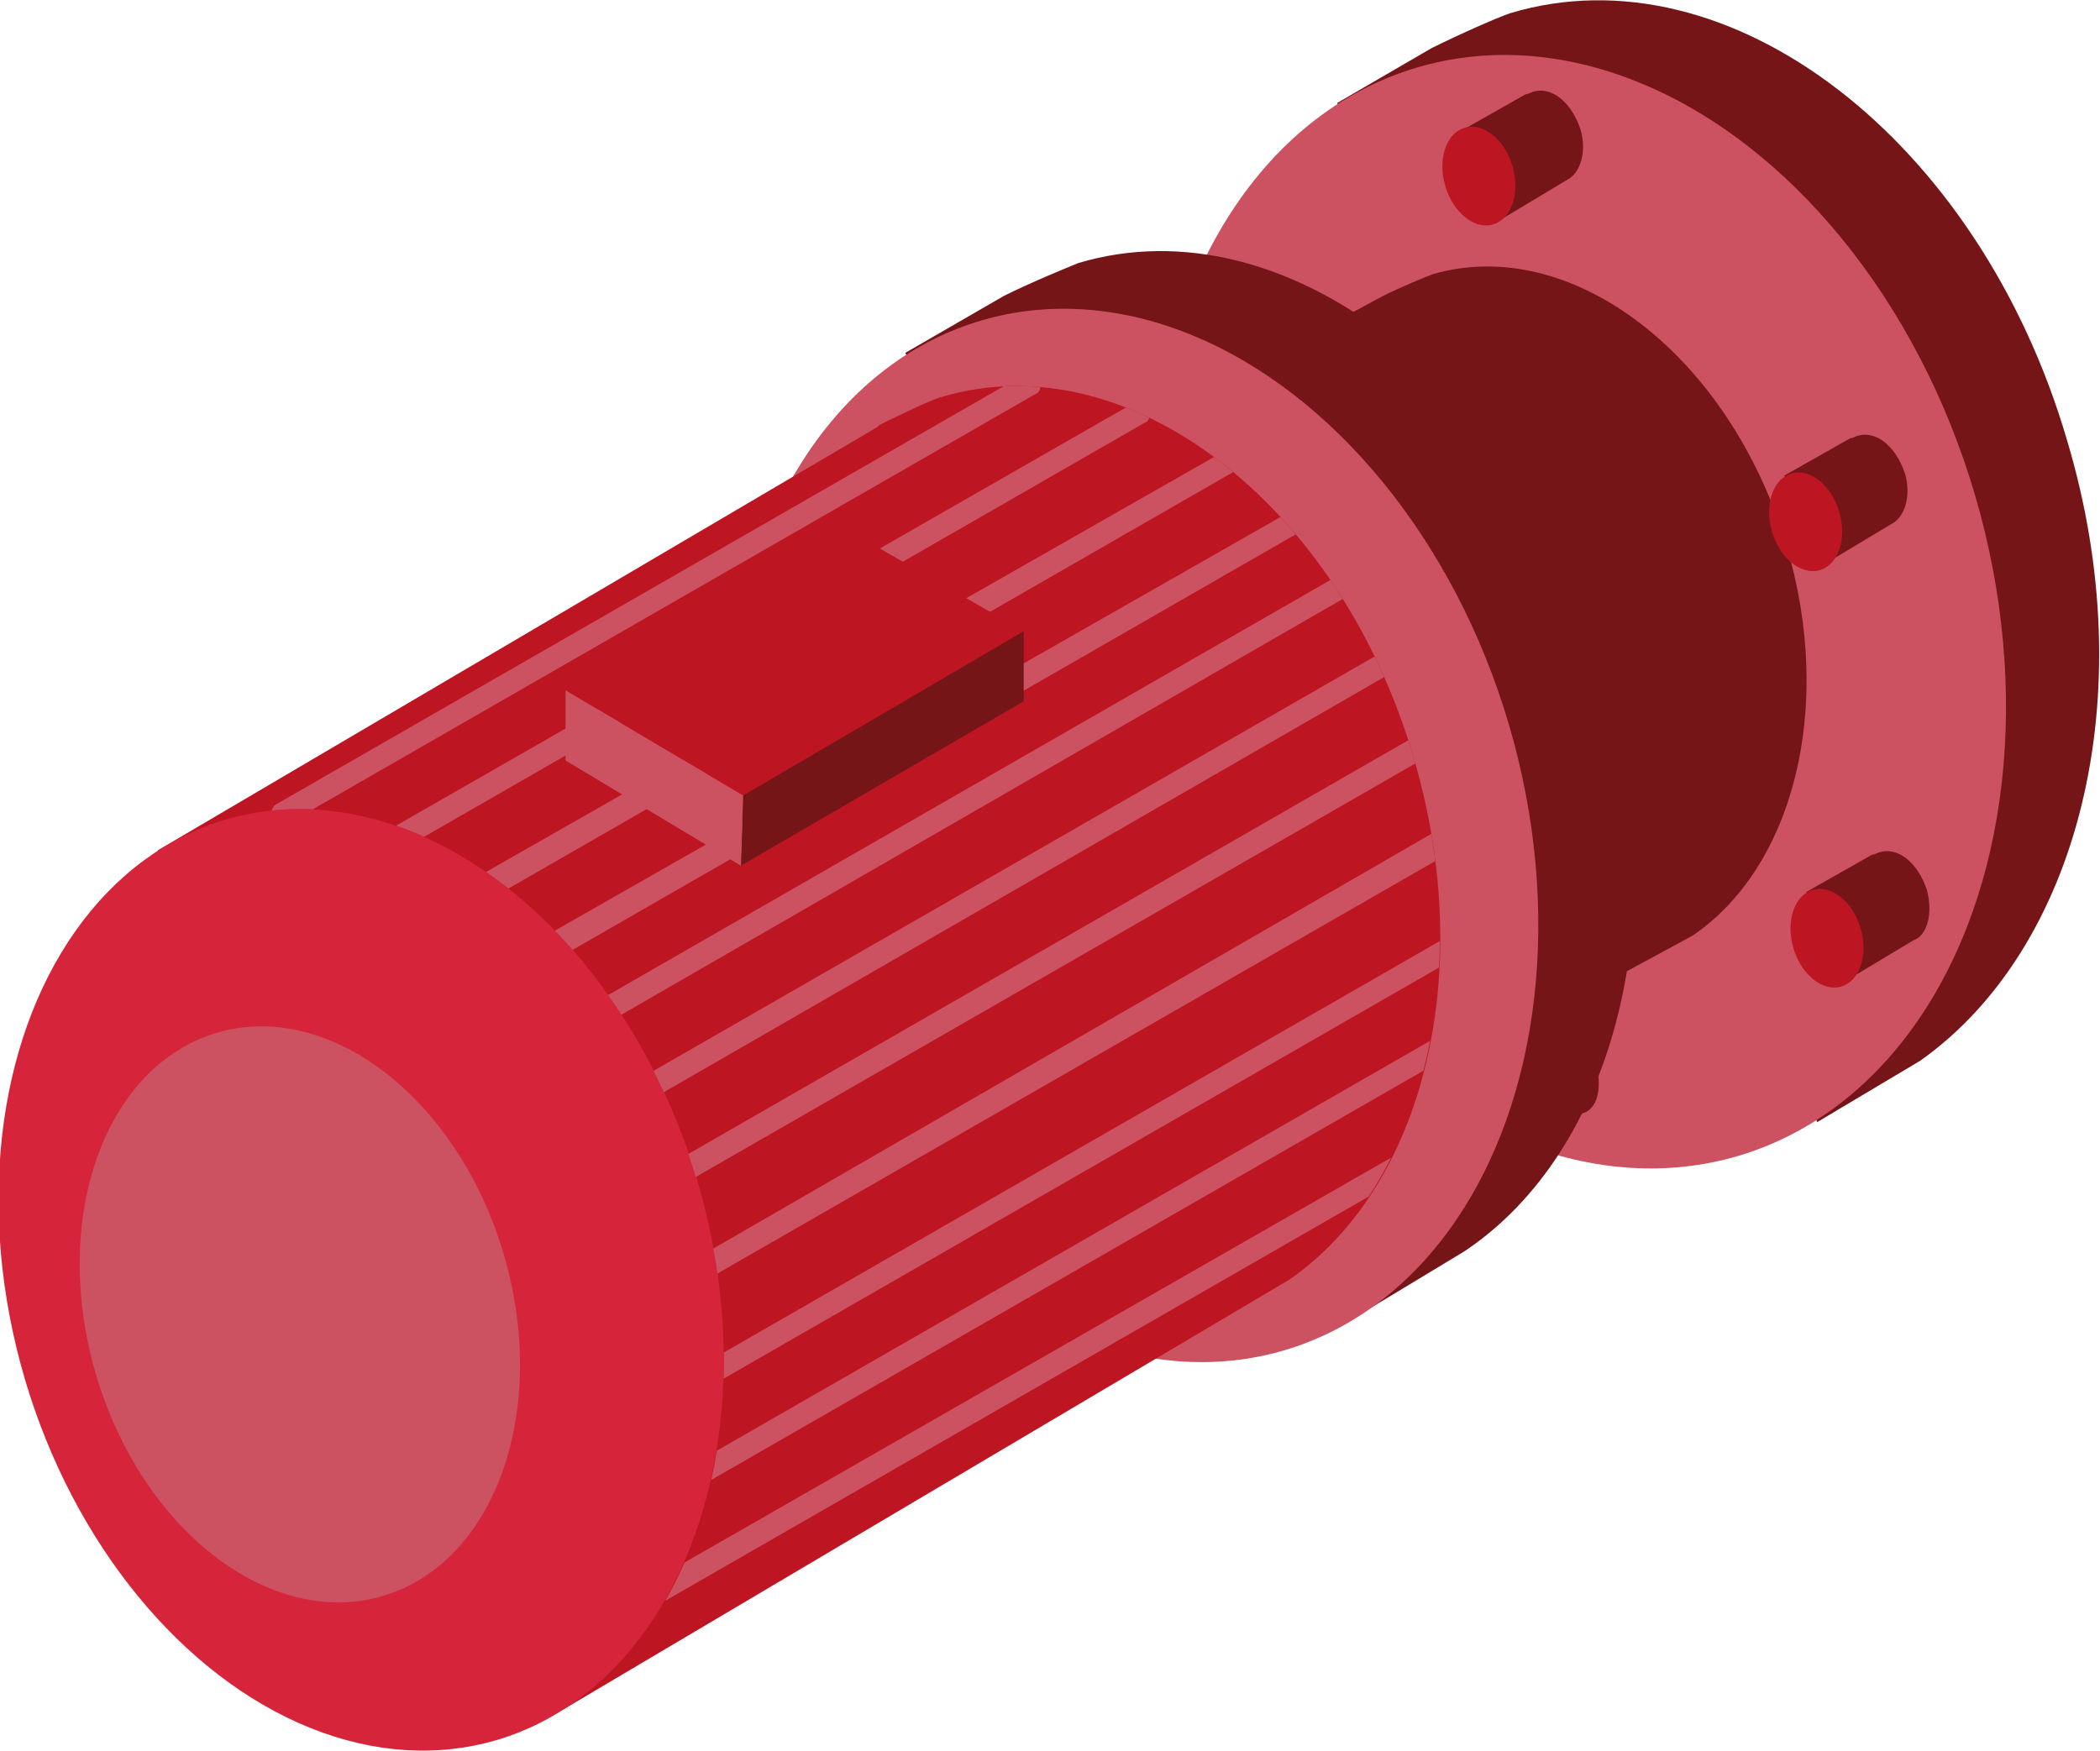 <?xml version="1.0" encoding="utf-8"?>
<!-- Generator: Adobe Illustrator 23.0.3, SVG Export Plug-In . SVG Version: 6.00 Build 0)  -->
<svg version="1.1" xmlns="http://www.w3.org/2000/svg" xmlns:xlink="http://www.w3.org/1999/xlink" x="0px" y="0px"
	 viewBox="0 0 95.8 79.9" style="enable-background:new 0 0 95.8 79.9;" xml:space="preserve">
<style type="text/css">
	.st0{fill-rule:evenodd;clip-rule:evenodd;fill:#751518;}
	.st1{fill:#CC5261;}
	.st2{fill:#BD1622;}
	.st3{fill-rule:evenodd;clip-rule:evenodd;fill:#BD1622;}
	.st4{fill:#D6253B;}
	.st5{clip-path:url(#SVGID_2_);fill:#CC5261;}
	.st6{fill:#751518;}
	.st7{fill-rule:evenodd;clip-rule:evenodd;fill:#006E32;}
	.st8{fill:#83C181;}
	.st9{fill:#31AA59;}
	.st10{fill-rule:evenodd;clip-rule:evenodd;fill:#31AA59;}
	.st11{fill:#3DB762;}
	.st12{clip-path:url(#SVGID_4_);fill:#83C181;}
	.st13{fill:#006E32;}
	.st14{fill-rule:evenodd;clip-rule:evenodd;fill:#3458A3;}
	.st15{fill:#BFC9E8;}
	.st16{fill:#9FABD8;}
	.st17{fill:#B0BCE2;}
	.st18{fill-rule:evenodd;clip-rule:evenodd;fill:#9FABD8;}
	.st19{clip-path:url(#SVGID_6_);}
	.st20{fill:#F2F1F1;}
	.st21{fill:#3458A3;}
	.st22{fill-rule:evenodd;clip-rule:evenodd;fill:#868686;}
	.st23{fill:#D9D9D9;}
	.st24{fill:#CDCCCC;}
	.st25{fill-rule:evenodd;clip-rule:evenodd;fill:#CDCCCC;}
	.st26{fill:#D3D3D3;}
	.st27{clip-path:url(#SVGID_8_);fill:#F2F1F1;}
	.st28{fill:#868686;}
</style>
<g id="Capa_2">
</g>
<g id="Capa_1">
	<g>
		<g>
			<path class="st0" d="M94.3,20.1C90.3,6.4,78.9-2.4,68.9,0.6c-0.6,0.2-2.4,1-3.6,1.6L61,4.7l21.9,46.5l4.7-2.8
				C94.8,43.3,97.8,31.8,94.3,20.1z"/>
		</g>
		<ellipse transform="matrix(0.959 -0.282 0.282 0.959 -4.945 21.46)" class="st1" cx="72" cy="27.9" rx="18.9" ry="25.9"/>
		<g>
			<g>
				<path class="st0" d="M58.7,19.3c-0.4-1.2-1.3-2-2.2-1.7c0,0-0.2,0.1-0.3,0.1l-3,1.7l1.9,4l3-1.8C58.7,21.3,59,20.3,58.7,19.3z"
					/>
			</g>
			<ellipse transform="matrix(0.959 -0.282 0.282 0.959 -3.861 16.17)" class="st2" cx="54.2" cy="21.5" rx="1.6" ry="2.3"/>
		</g>
		<g>
			<g>
				<path class="st0" d="M72.1,5.9c-0.4-1.2-1.3-2-2.2-1.7c0,0-0.2,0.1-0.3,0.1l-3,1.7l1.9,4l3-1.8C72.1,7.9,72.4,6.9,72.1,5.9z"/>
			</g>
			<ellipse transform="matrix(0.959 -0.282 0.282 0.959 0.477 19.398)" class="st2" cx="67.5" cy="8" rx="1.6" ry="2.3"/>
		</g>
		<g>
			<g>
				<path class="st0" d="M87.9,40.6c-0.4-1.2-1.3-2-2.2-1.7c0,0-0.2,0.1-0.3,0.1l-3,1.7l1.9,4l3-1.8C87.9,42.7,88.2,41.7,87.9,40.6z
					"/>
			</g>
			<ellipse transform="matrix(0.959 -0.282 0.282 0.959 -8.703 25.284)" class="st2" cx="83.4" cy="42.8" rx="1.6" ry="2.3"/>
		</g>
		<g>
			<g>
				<path class="st0" d="M72.8,48.5c-0.4-1.2-1.3-2-2.2-1.7c0,0-0.2,0.1-0.3,0.1l-3,1.7l1.9,4l3-1.8C72.9,50.6,73.1,49.6,72.8,48.5z
					"/>
			</g>
			
				<ellipse transform="matrix(0.959 -0.282 0.282 0.959 -11.546 21.346)" class="st2" cx="68.3" cy="50.7" rx="1.6" ry="2.3"/>
		</g>
		<g>
			<g>
				<path class="st0" d="M62.2,36.9c-0.4-1.2-1.3-2-2.2-1.7c0,0-0.2,0.1-0.3,0.1l-3,1.7l1.9,4l3-1.8C62.2,38.9,62.5,37.9,62.2,36.9z
					"/>
			</g>
			<ellipse transform="matrix(0.959 -0.282 0.282 0.959 -8.697 17.862)" class="st2" cx="57.6" cy="39.1" rx="1.6" ry="2.3"/>
		</g>
		<g>
			<path class="st0" d="M81.5,24.9c-2.6-8.7-9.8-14.2-16.1-12.4c-0.3,0.1-1.5,0.6-2.3,1l-29.7,16l13.9,29.4l29.9-16.2
				C81.8,39.6,83.7,32.3,81.5,24.9z"/>
		</g>
		<g>
			<g>
				<path class="st0" d="M73.2,30.5C69.4,17.5,58.6,9.2,49.2,12c-0.5,0.2-2.2,0.9-3.4,1.5l-4.5,2.6l20.7,43.9l4.8-2.9
					C73.7,52.5,76.5,41.6,73.2,30.5z"/>
			</g>
			
				<ellipse transform="matrix(0.959 -0.282 0.282 0.959 -8.652 16.162)" class="st1" cx="51.7" cy="38.1" rx="17.9" ry="24.5"/>
			<g>
				<path class="st3" d="M64.5,34.6c-3.4-11.6-13-19-21.5-16.5c-0.5,0.1-2.9,1.3-2.9,1.3c0,0-0.1,0.1-0.1,0.1L7.2,38.8L25.7,78
					l33.1-19.6C64.9,54.2,67.4,44.5,64.5,34.6z"/>
			</g>
			<ellipse transform="matrix(0.959 -0.282 0.282 0.959 -15.819 7.046)" class="st4" cx="16.5" cy="58.4" rx="16" ry="21.9"/>
			<ellipse transform="matrix(0.959 -0.282 0.282 0.959 -16.379 6.297)" class="st1" cx="13.7" cy="60" rx="9.7" ry="13.4"/>
			<g>
				<defs>
					<path id="SVGID_1_" d="M7.2,38.8L7.2,38.8L7.2,38.8C7.3,38.8,7.3,38.8,7.2,38.8z M25.7,78L25.7,78l33.1-19.6
						c6-4.2,8.6-13.9,5.7-23.8c-3.4-11.6-13-19-21.5-16.5c-0.5,0.1-2.9,1.3-2.9,1.3c0,0-0.1,0.1-0.1,0.1L7.5,38.7
						c0.9-0.5,1.8-1,2.8-1.3c8.5-2.5,18.1,4.9,21.5,16.5C34.8,64,32.1,74,25.7,78z"/>
				</defs>
				<clipPath id="SVGID_2_">
					<use xlink:href="#SVGID_1_"  style="overflow:visible;"/>
				</clipPath>
				<path class="st5" d="M12.6,36.7l34.1-19.6c0.3-0.1,0.6-0.1,0.7,0.2c0.1,0.3,0.1,0.6-0.2,0.7L13.1,37.6c-0.1,0-0.2,0.1-0.3,0.1
					c-0.2,0-0.4-0.1-0.5-0.3C12.3,37.2,12.4,36.8,12.6,36.7z M17.3,38.7c0.1,0.2,0.3,0.3,0.5,0.3c0.1,0,0.2,0,0.3-0.1l34.1-19.6
					c0.3-0.1,0.3-0.5,0.2-0.7c-0.1-0.3-0.5-0.3-0.7-0.2L17.5,38C17.2,38.1,17.2,38.4,17.3,38.7z M21.6,40.8c0.1,0.2,0.3,0.3,0.5,0.3
					c0.1,0,0.2,0,0.3-0.1l34.1-19.6c0.3-0.1,0.3-0.5,0.2-0.7c-0.1-0.3-0.5-0.3-0.7-0.2L21.8,40C21.6,40.2,21.5,40.5,21.6,40.8z
					 M24.7,43.5c0.1,0.2,0.3,0.3,0.5,0.3c0.1,0,0.2,0,0.3-0.1l34.1-19.6c0.3-0.1,0.3-0.5,0.2-0.7c-0.1-0.3-0.5-0.3-0.7-0.2
					L24.9,42.7C24.6,42.9,24.5,43.2,24.7,43.5z M27.2,46.3c0.1,0.2,0.3,0.3,0.5,0.3c0.1,0,0.2,0,0.3-0.1L62,26.9
					c0.3-0.1,0.3-0.5,0.2-0.7c-0.1-0.3-0.5-0.3-0.7-0.2L27.4,45.6C27.1,45.7,27,46.1,27.2,46.3z M64.2,29.7
					c-0.1-0.3-0.5-0.3-0.7-0.2L29.4,49.1c-0.3,0.1-0.3,0.5-0.2,0.7c0.1,0.2,0.3,0.3,0.5,0.3c0.1,0,0.2,0,0.3-0.1L64,30.4
					C64.3,30.3,64.3,30,64.2,29.7z M65.6,33.6c-0.1-0.3-0.5-0.3-0.7-0.2L30.8,53c-0.3,0.1-0.3,0.5-0.2,0.7c0.1,0.2,0.3,0.3,0.5,0.3
					c0.1,0,0.2,0,0.3-0.1l34.1-19.6C65.7,34.2,65.8,33.8,65.6,33.6z M66.6,37.9c-0.1-0.3-0.5-0.3-0.7-0.2L31.8,57.4
					c-0.3,0.1-0.3,0.5-0.2,0.7c0.1,0.2,0.3,0.3,0.5,0.3c0.1,0,0.2,0,0.3-0.1l34.1-19.6C66.7,38.5,66.8,38.2,66.6,37.9z M32.5,63.2
					l34.1-19.6c0.3-0.1,0.3-0.5,0.2-0.7c-0.1-0.3-0.5-0.3-0.7-0.2L32,62.3c-0.3,0.1-0.3,0.5-0.2,0.7c0.1,0.2,0.3,0.3,0.5,0.3
					C32.3,63.3,32.4,63.2,32.5,63.2z M31.8,67.9l34.1-19.6c0.3-0.1,0.3-0.5,0.2-0.7c-0.1-0.3-0.5-0.3-0.7-0.2L31.3,67
					c-0.3,0.1-0.3,0.5-0.2,0.7c0.1,0.2,0.3,0.3,0.5,0.3C31.6,68,31.7,68,31.8,67.9z M29.1,73.1c0.1,0.2,0.3,0.3,0.5,0.3
					c0.1,0,0.2,0,0.3-0.1L64,53.7c0.3-0.1,0.3-0.5,0.2-0.7c-0.1-0.3-0.5-0.3-0.7-0.2L29.3,72.4C29.1,72.5,29,72.9,29.1,73.1z"/>
			</g>
		</g>
		<g>
			<polygon class="st2" points="25.8,31.5 38.7,24.2 46.7,28.8 33.9,36.3 25.8,31.5 			"/>
			<polygon class="st6" points="33.8,39.5 33.9,36.3 46.7,28.8 46.7,32 			"/>
			<polygon class="st1" points="33.8,39.5 25.8,34.7 25.8,31.5 33.9,36.3 			"/>
		</g>
		<g>
			<g>
				<path class="st0" d="M86.9,21.6c-0.4-1.2-1.3-2-2.2-1.7c0,0-0.2,0.1-0.3,0.1l-3,1.7l1.9,4l3-1.8C86.9,23.6,87.2,22.6,86.9,21.6z
					"/>
			</g>
			<ellipse transform="matrix(0.959 -0.282 0.282 0.959 -3.362 24.221)" class="st2" cx="82.4" cy="23.8" rx="1.6" ry="2.3"/>
		</g>
	</g>
</g>
</svg>
